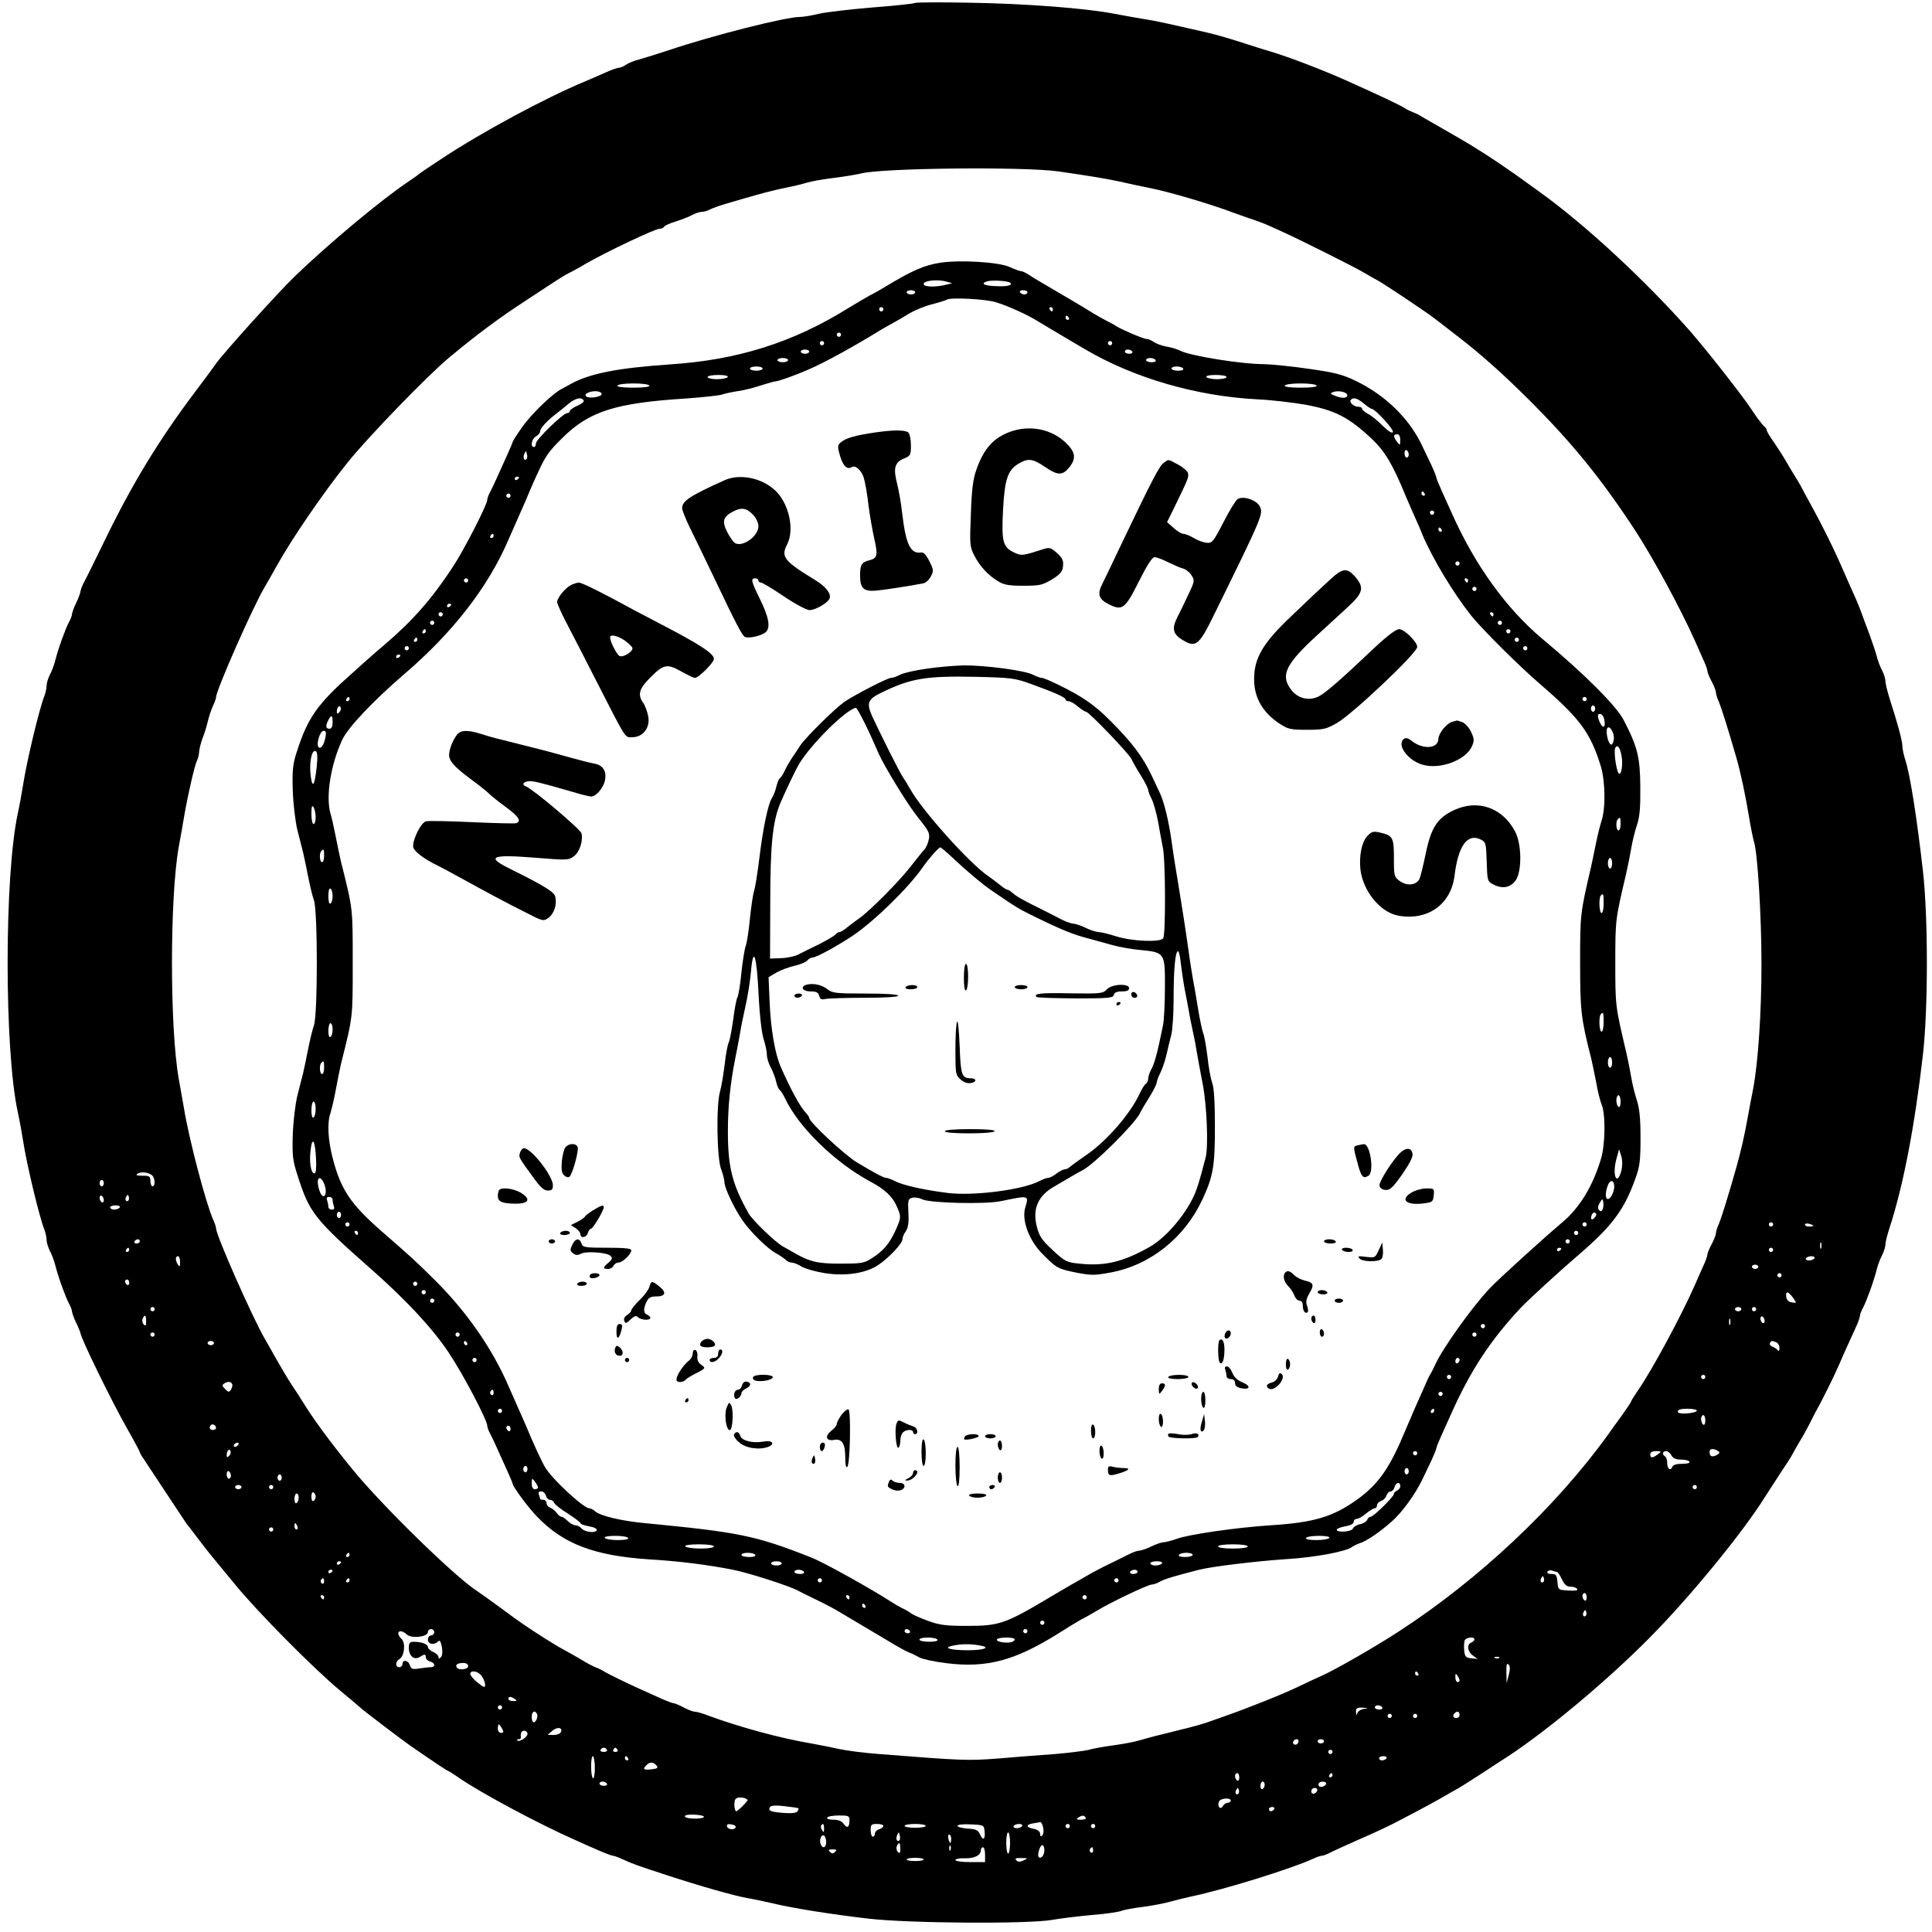 <?xml version="1.0" standalone="no"?>
<!DOCTYPE svg PUBLIC "-//W3C//DTD SVG 20010904//EN"
 "http://www.w3.org/TR/2001/REC-SVG-20010904/DTD/svg10.dtd">
<svg version="1.0" xmlns="http://www.w3.org/2000/svg"
 width="912pt" height="912pt" viewBox="0 0 912 912"
 preserveAspectRatio="xMidYMid meet">
<g transform="translate(0,912) scale(0.1,-0.1)"
fill="#000000" stroke="none">
<path d="M4319 9106 c-3 -3 -92 -13 -198 -21 -107 -9 -221 -22 -255 -30 -33
-8 -74 -15 -90 -15 -67 0 -411 -87 -616 -156 -58 -19 -122 -39 -144 -45 -21
-5 -48 -16 -60 -24 -11 -8 -27 -15 -35 -15 -7 0 -32 -9 -55 -19 -23 -10 -70
-31 -106 -46 -189 -79 -481 -236 -675 -364 -55 -36 -102 -68 -105 -71 -3 -3
-25 -19 -49 -35 -130 -87 -377 -293 -539 -449 -76 -73 -337 -362 -372 -412 -8
-12 -53 -73 -100 -135 -172 -229 -298 -436 -430 -709 -39 -80 -79 -162 -90
-182 -11 -20 -20 -43 -20 -50 -1 -7 -9 -31 -20 -53 -11 -22 -19 -46 -20 -53 0
-8 -7 -26 -15 -40 -16 -30 -51 -126 -65 -183 -5 -19 -16 -49 -25 -65 -8 -16
-15 -39 -15 -51 0 -12 -5 -34 -11 -50 -23 -57 -83 -307 -100 -418 -6 -38 -17
-99 -25 -135 -64 -297 -64 -1115 0 -1410 8 -36 19 -96 25 -135 17 -111 77
-361 100 -418 6 -16 11 -38 11 -50 0 -12 7 -35 15 -51 9 -16 20 -46 25 -65 14
-57 49 -153 65 -183 8 -14 15 -32 15 -40 1 -7 9 -31 20 -53 11 -22 19 -44 20
-48 1 -23 148 -324 222 -454 32 -56 58 -105 58 -108 0 -3 8 -18 19 -33 10 -15
58 -88 107 -162 49 -74 92 -139 96 -145 5 -5 31 -39 58 -75 27 -36 56 -72 63
-80 7 -8 53 -64 103 -125 106 -131 373 -400 499 -505 50 -41 92 -77 95 -80 5
-7 200 -155 236 -180 104 -72 176 -120 180 -120 2 0 26 -15 52 -33 97 -68 377
-218 552 -295 25 -11 71 -32 104 -46 32 -14 63 -26 69 -26 5 0 28 -8 51 -19
44 -20 64 -27 201 -72 172 -56 318 -97 383 -109 26 -4 76 -15 112 -23 92 -23
279 -53 460 -74 188 -22 749 -26 866 -6 38 7 122 17 186 23 64 5 128 14 142
20 14 5 61 14 105 19 44 6 102 17 128 25 26 7 71 18 98 24 150 31 469 130 572
177 17 8 36 15 43 15 7 0 24 7 38 14 15 8 79 37 142 65 63 27 147 66 185 87
125 65 179 95 220 119 22 13 47 27 55 31 8 4 53 33 100 63 47 31 92 60 101 66
187 116 490 366 703 581 192 193 445 502 551 673 15 23 85 132 105 161 9 14
20 32 24 40 4 8 18 33 31 55 14 22 34 58 45 80 11 22 24 47 28 55 27 47 87
167 112 225 19 44 46 105 79 176 12 25 21 52 21 59 0 6 7 24 15 38 16 30 51
126 65 183 5 19 16 49 25 65 8 16 15 38 15 49 0 11 9 47 20 80 64 197 118 475
157 815 25 215 25 655 0 870 -29 255 -61 455 -82 519 -8 25 -15 56 -15 70 0
24 -22 106 -61 226 -10 33 -19 69 -19 80 0 11 -7 33 -15 49 -9 16 -20 46 -25
65 -5 20 -21 68 -35 106 -15 39 -33 88 -41 110 -8 22 -22 56 -31 75 -15 33
-28 63 -73 165 -32 71 -80 168 -125 250 -24 44 -49 89 -54 100 -6 11 -22 38
-36 60 -13 22 -32 53 -41 69 -9 16 -32 51 -50 78 -19 26 -34 52 -34 57 0 5 -6
14 -14 20 -8 7 -36 44 -62 84 -45 67 -214 282 -287 365 -213 241 -495 502
-708 655 -13 9 -63 45 -111 80 -48 34 -113 78 -143 97 -31 19 -67 42 -80 50
-13 8 -66 39 -117 68 -51 29 -100 57 -108 62 -8 6 -26 15 -40 20 -14 6 -32 14
-40 20 -21 14 -121 61 -275 130 -107 48 -271 111 -355 136 -25 7 -65 20 -90
28 -109 35 -159 50 -215 63 -193 44 -236 54 -295 63 -36 6 -99 17 -140 25
-133 26 -419 48 -680 52 -140 3 -258 2 -261 -1z m676 -795 c152 -22 225 -34
290 -48 39 -9 99 -22 135 -29 98 -19 294 -77 405 -119 39 -14 84 -30 100 -35
17 -6 44 -16 60 -23 17 -8 50 -23 75 -34 71 -32 331 -162 375 -188 22 -13 51
-30 65 -37 28 -14 231 -150 270 -180 14 -10 63 -49 110 -85 106 -81 218 -181
335 -298 207 -206 345 -376 507 -624 82 -126 210 -362 279 -516 10 -22 27 -61
38 -86 12 -25 21 -51 21 -57 0 -7 9 -29 20 -49 11 -21 20 -44 20 -51 0 -8 6
-28 14 -45 12 -29 43 -127 82 -262 21 -73 43 -177 60 -280 8 -49 19 -103 24
-120 17 -53 35 -353 35 -575 0 -233 -16 -466 -39 -588 -8 -42 -20 -102 -25
-132 -17 -95 -33 -163 -53 -235 -39 -138 -71 -241 -84 -272 -8 -17 -14 -37
-14 -45 0 -7 -9 -30 -20 -51 -11 -20 -20 -42 -20 -48 0 -7 -9 -33 -21 -58 -11
-25 -29 -64 -38 -86 -64 -146 -204 -405 -268 -497 -18 -26 -33 -50 -33 -53 0
-3 -20 -33 -45 -68 -25 -34 -53 -73 -62 -86 -246 -343 -613 -688 -991 -933
-107 -70 -304 -183 -362 -208 -14 -6 -61 -28 -105 -49 -76 -37 -244 -104 -350
-141 -27 -10 -66 -23 -85 -30 -19 -7 -60 -18 -90 -26 -30 -7 -84 -21 -120 -30
-36 -8 -85 -22 -110 -29 -25 -8 -81 -18 -125 -24 -44 -6 -96 -15 -115 -21 -19
-5 -91 -14 -160 -20 -69 -5 -189 -14 -268 -21 -144 -11 -166 -10 -562 21 -69
5 -154 16 -190 24 -36 8 -92 19 -125 25 -150 25 -347 79 -490 132 -28 11 -57
19 -65 19 -9 0 -32 9 -53 20 -20 11 -42 20 -48 20 -5 0 -36 12 -67 26 -31 14
-77 35 -102 46 -61 28 -142 67 -160 79 -8 5 -26 14 -40 19 -14 6 -43 21 -65
35 -22 13 -53 31 -70 40 -30 16 -46 25 -100 59 -83 53 -118 76 -205 141 -52
38 -106 77 -120 86 -103 66 -447 402 -587 574 -107 131 -186 239 -238 324 -5
9 -26 41 -46 71 -20 30 -55 89 -78 130 -23 41 -46 82 -51 90 -59 102 -230 489
-230 521 0 6 -6 25 -14 42 -35 79 -114 381 -137 522 -6 33 -17 97 -25 141 -43
240 -43 858 0 1098 8 44 20 108 25 141 17 100 50 244 61 265 5 10 10 29 10 42
1 13 8 41 16 63 9 22 20 58 25 80 5 22 16 54 24 72 8 17 15 36 15 42 0 32 172
423 230 521 5 8 31 53 57 100 73 131 220 345 334 487 96 120 379 412 479 495
130 108 238 189 365 271 173 114 173 114 210 133 17 8 48 26 70 39 95 55 327
165 348 165 9 0 19 4 22 10 3 5 27 16 53 24 26 8 61 21 77 30 17 9 38 16 48
16 10 0 28 5 40 12 12 6 51 20 87 30 36 11 97 28 135 39 39 11 99 26 135 33
36 7 81 18 100 24 19 6 76 16 125 22 50 6 108 16 129 21 98 26 765 33 931 10z
m-4273 -4744 c11 -17 10 -47 -2 -47 -5 0 -10 11 -10 25 0 22 -4 25 -37 25 -29
0 -34 3 -23 10 18 12 61 4 72 -13z m-232 -32 c0 -8 -4 -15 -10 -15 -5 0 -10 7
-10 15 0 8 5 15 10 15 6 0 10 -7 10 -15z m0 -81 c0 -8 -4 -12 -10 -9 -5 3 -10
13 -10 21 0 8 5 12 10 9 6 -3 10 -13 10 -21z m116 -1 c-10 -10 -19 5 -10 18 6
11 8 11 12 0 2 -7 1 -15 -2 -18z m-41 -33 c-3 -5 -15 -10 -26 -10 -10 0 -19 5
-19 10 0 6 12 10 26 10 14 0 23 -4 19 -10z m7805 -80 c0 -5 -4 -10 -10 -10 -5
0 -10 5 -10 10 0 6 5 10 10 10 6 0 10 -4 10 -10z m190 -6 c0 -2 -9 -4 -20 -4
-11 0 -20 4 -20 9 0 5 9 7 20 4 11 -3 20 -7 20 -9z m-7900 -74 c0 -5 -7 -10
-16 -10 -8 0 -12 5 -9 10 3 6 10 10 16 10 5 0 9 -4 9 -10z m7937 -32 c-3 -7
-5 -2 -5 12 0 14 2 19 5 13 2 -7 2 -19 0 -25z m-7987 -8 c0 -5 -5 -10 -11 -10
-5 0 -7 5 -4 10 3 6 8 10 11 10 2 0 4 -4 4 -10z m7760 0 c0 -5 -4 -10 -10 -10
-5 0 -10 5 -10 10 0 6 5 10 10 10 6 0 10 -4 10 -10z m-7520 -57 c0 -22 -2 -25
-10 -13 -13 20 -13 40 0 40 6 0 10 -12 10 -27z m7715 17 c-3 -5 -15 -10 -26
-10 -11 0 -17 5 -14 10 3 6 15 10 26 10 11 0 17 -4 14 -10z m-265 -40 c0 -5
-7 -10 -15 -10 -8 0 -15 5 -15 10 0 6 7 10 15 10 8 0 15 -4 15 -10z m110 -40
c0 -5 -4 -10 -10 -10 -5 0 -10 5 -10 10 0 6 5 10 10 10 6 0 10 -4 10 -10z
m-7800 -36 c0 -8 -4 -12 -10 -9 -5 3 -10 10 -10 16 0 5 5 9 10 9 6 0 10 -7 10
-16z m7854 -70 c18 -26 18 -26 -5 -22 -16 2 -25 11 -27 26 -4 29 8 28 32 -4z
m-7734 -54 c0 -5 -4 -10 -10 -10 -5 0 -10 5 -10 10 0 6 5 10 10 10 6 0 10 -4
10 -10z m7490 0 c0 -5 -7 -10 -15 -10 -8 0 -15 5 -15 10 0 6 7 10 15 10 8 0
15 -4 15 -10z m70 0 c0 -5 -4 -10 -10 -10 -5 0 -10 5 -10 10 0 6 5 10 10 10 6
0 10 -4 10 -10z m-7600 -57 c0 -20 -3 -24 -11 -16 -7 7 -9 19 -6 27 10 24 17
19 17 -11z m7640 1 c0 -8 -4 -12 -10 -9 -5 3 -10 13 -10 21 0 8 5 12 10 9 6
-3 10 -13 10 -21z m-163 -16 c-3 -7 -5 -2 -5 12 0 14 2 19 5 13 2 -7 2 -19 0
-25z m-7437 -48 c0 -5 -4 -10 -10 -10 -5 0 -10 5 -10 10 0 6 5 10 10 10 6 0
10 -4 10 -10z m280 -40 c0 -5 -7 -10 -15 -10 -8 0 -15 5 -15 10 0 6 7 10 15
10 8 0 15 -4 15 -10z m7374 4 c9 -3 16 -16 16 -28 0 -12 -3 -16 -8 -10 -4 6
-15 13 -25 17 -10 4 -15 11 -12 17 7 12 8 12 29 4z m-334 -164 c0 -5 -4 -10
-10 -10 -5 0 -10 5 -10 10 0 6 5 10 10 10 6 0 10 -4 10 -10z m-6953 -36 c1 -5
-2 -16 -7 -24 -8 -13 -12 -13 -27 3 -16 15 -16 19 -3 27 17 11 32 8 37 -6z
m6913 -123 c0 -5 -20 -11 -45 -13 -31 -2 -45 1 -45 9 0 9 16 13 45 13 25 0 45
-4 45 -9z m40 -47 c0 -14 -4 -23 -10 -19 -5 3 -10 15 -10 26 0 10 5 19 10 19
6 0 10 -12 10 -26z m-7030 -35 c0 -5 -7 -9 -15 -9 -15 0 -20 12 -9 23 8 8 24
-1 24 -14z m105 -79 c-3 -5 -11 -10 -16 -10 -6 0 -7 5 -4 10 3 6 11 10 16 10
6 0 7 -4 4 -10z m-44 -53 c-8 -8 -11 -7 -11 4 0 20 13 34 18 19 3 -7 -1 -17
-7 -23z m7028 24 c11 -7 10 -11 -6 -20 -22 -11 -33 -6 -33 16 0 15 18 17 39 4z
m-283 -16 c-25 -19 -36 -19 -36 0 0 10 10 15 28 15 26 -1 26 -1 8 -15z m64 -5
c7 -14 21 -20 45 -20 18 0 37 -4 40 -10 4 -6 -10 -10 -35 -10 -27 0 -43 -5
-46 -15 -9 -21 -24 -8 -24 20 0 13 -4 27 -10 30 -15 9 -12 25 5 25 8 0 19 -9
25 -20z m-6800 -96 c0 -8 -4 -14 -10 -14 -5 0 -10 9 -10 21 0 11 5 17 10 14 6
-3 10 -13 10 -21z m240 -9 c0 -8 -4 -15 -10 -15 -5 0 -10 7 -10 15 0 8 5 15
10 15 6 0 10 -7 10 -15z m-190 -45 c0 -5 -7 -10 -15 -10 -8 0 -15 5 -15 10 0
6 7 10 15 10 8 0 15 -4 15 -10z m150 0 c0 -5 -4 -10 -10 -10 -5 0 -10 5 -10
10 0 6 5 10 10 10 6 0 10 -4 10 -10z m6720 0 c0 -5 -4 -10 -10 -10 -5 0 -10 5
-10 10 0 6 5 10 10 10 6 0 10 -4 10 -10z m-6520 -45 c0 -8 -4 -17 -10 -20 -6
-4 -10 5 -10 20 0 15 4 24 10 20 6 -3 10 -12 10 -20z m-80 -4 c0 -11 -4 -23
-10 -26 -6 -4 -10 5 -10 19 0 14 5 26 10 26 6 0 10 -9 10 -19z m-6 -136 c3 -8
1 -15 -4 -15 -6 0 -10 7 -10 15 0 8 2 15 4 15 2 0 6 -7 10 -15z m-114 -15 c0
-5 -4 -10 -10 -10 -5 0 -10 5 -10 10 0 6 5 10 10 10 6 0 10 -4 10 -10z m360
-120 c0 -5 -5 -10 -11 -10 -5 0 -7 5 -4 10 3 6 8 10 11 10 2 0 4 -4 4 -10z
m-40 -34 c0 -3 -4 -8 -10 -11 -5 -3 -10 -1 -10 4 0 6 5 11 10 11 6 0 10 -2 10
-4z m-40 -40 c0 -3 -4 -8 -10 -11 -5 -3 -10 -1 -10 4 0 6 5 11 10 11 6 0 10
-2 10 -4z m5779 -6 c4 0 15 -16 24 -35 12 -26 23 -35 41 -35 14 0 28 -5 31
-11 5 -7 -9 -9 -42 -7 -48 3 -48 3 -51 41 -3 32 -7 37 -28 37 -15 0 -23 4 -19
11 4 6 14 8 22 5 8 -3 18 -6 22 -6z m-63 -47 c-10 -10 -19 5 -10 18 6 11 8 11
12 0 2 -7 1 -15 -2 -18z m-5756 1 c0 -8 -5 -12 -10 -9 -6 4 -8 11 -5 16 9 14
15 11 15 -7z m120 6 c0 -5 -5 -10 -11 -10 -5 0 -7 5 -4 10 3 6 8 10 11 10 2 0
4 -4 4 -10z m5840 -81 c0 -11 -4 -17 -10 -14 -5 3 -10 13 -10 21 0 8 5 14 10
14 6 0 10 -9 10 -21z m-5960 1 c0 -5 -2 -10 -4 -10 -3 0 -8 5 -11 10 -3 6 -1
10 4 10 6 0 11 -4 11 -10z m5956 -87 c-10 -10 -19 5 -10 18 6 11 8 11 12 0 2
-7 1 -15 -2 -18z m-5436 -78 c0 -8 -7 -15 -15 -15 -8 0 -15 -9 -15 -20 0 -22
29 -27 47 -9 9 9 13 2 19 -25 4 -24 2 -42 -5 -49 -8 -8 -11 -8 -11 1 0 7 -11
18 -25 24 -14 6 -25 17 -25 23 0 14 -31 25 -67 25 -19 0 -23 -6 -23 -29 0 -38
25 -59 51 -43 24 15 29 15 29 -2 0 -7 9 -16 20 -19 25 -6 27 -27 3 -27 -10 0
-34 -3 -54 -6 -32 -5 -38 -3 -44 15 -7 24 -35 29 -35 6 0 -8 -7 -15 -15 -15
-20 0 -19 27 0 38 24 13 31 75 11 95 -33 32 -9 52 25 21 22 -20 99 -11 99 12
0 8 7 14 15 14 8 0 15 -7 15 -15z m4910 -34 c0 -5 -7 -11 -15 -15 -22 -8 -18
-43 8 -61 l22 -16 -30 3 c-26 3 -30 8 -33 36 -2 19 -1 40 2 48 6 15 46 20 46
5z m117 -87 c-3 -3 -12 -4 -19 -1 -8 3 -5 6 6 6 11 1 17 -2 13 -5z m-4867 -39
c0 -16 -45 -21 -54 -6 -8 12 4 21 31 21 14 0 23 -6 23 -15z m4912 -42 l-10
-38 -1 50 c-1 36 2 46 10 38 8 -8 8 -22 1 -50z m-4848 -5 c9 -12 16 -31 16
-41 0 -15 -5 -14 -35 10 -19 15 -35 34 -35 41 0 20 38 14 54 -10z m4421 12 c3
-5 1 -10 -4 -10 -6 0 -11 5 -11 10 0 6 2 10 4 10 3 0 8 -4 11 -10z m195 -32
c0 -5 -4 -8 -10 -8 -5 0 -10 10 -10 23 0 18 2 19 10 7 5 -8 10 -18 10 -22z
m-4460 -88 c12 -8 11 -10 -7 -10 -13 0 -23 5 -23 10 0 13 11 13 30 0z m-60
-40 c0 -5 -4 -10 -10 -10 -5 0 -10 5 -10 10 0 6 5 10 10 10 6 0 10 -4 10 -10z
m4155 0 c3 -5 -3 -10 -14 -10 -12 0 -21 5 -21 10 0 6 6 10 14 10 8 0 18 -4 21
-10z m-87 -7 c-15 -2 -29 -12 -31 -21 -3 -12 -5 -10 -6 6 -1 19 4 22 32 21 29
-2 29 -2 5 -6z m-3904 -22 c8 -12 -3 -41 -15 -41 -5 0 -9 11 -9 25 0 25 14 34
24 16z m4356 -6 c0 -8 -7 -15 -15 -15 -16 0 -20 12 -8 23 11 12 23 8 23 -8z
m-320 -5 c0 -5 -4 -10 -10 -10 -5 0 -10 5 -10 10 0 6 5 10 10 10 6 0 10 -4 10
-10z m120 0 c0 -5 -4 -10 -10 -10 -5 0 -10 5 -10 10 0 6 5 10 10 10 6 0 10 -4
10 -10z m-4320 -60 c9 -16 8 -20 -5 -20 -8 0 -15 9 -15 20 0 11 2 20 5 20 2 0
9 -9 15 -20z m276 -19 c-4 -6 -19 -11 -34 -11 l-27 1 24 20 c24 20 51 13 37
-10z m-156 -6 c0 -15 -38 -40 -48 -31 -3 3 0 6 6 6 7 0 11 3 11 8 -3 20 2 32
16 32 8 0 15 -7 15 -15z m3640 -33 c0 -13 -12 -22 -22 -16 -10 6 -1 24 13 24
5 0 9 -4 9 -8z m120 -2 c0 -5 -7 -10 -15 -10 -8 0 -15 5 -15 10 0 6 7 10 15
10 8 0 15 -4 15 -10z m-3385 -40 c3 -5 -3 -10 -15 -10 -12 0 -18 5 -15 10 3 6
10 10 15 10 5 0 12 -4 15 -10z m50 0 c3 -5 -1 -10 -10 -10 -9 0 -13 5 -10 10
3 6 8 10 10 10 2 0 7 -4 10 -10z m3375 -10 c0 -5 -4 -10 -10 -10 -5 0 -10 5
-10 10 0 6 5 10 10 10 6 0 10 -4 10 -10z m-3482 -75 c0 -31 -4 -53 -9 -49 -11
7 -12 104 0 104 4 0 9 -25 9 -55z m157 45 c3 -5 1 -10 -4 -10 -6 0 -11 5 -11
10 0 6 2 10 4 10 3 0 8 -4 11 -10z m3580 0 c-3 -5 -13 -10 -21 -10 -8 0 -14 5
-14 10 0 6 9 10 21 10 11 0 17 -4 14 -10z m-3446 -34 c9 -11 5 -15 -24 -18
-37 -4 -43 0 -23 20 16 16 33 15 47 -2z m2751 -57 c0 -11 -4 -17 -10 -14 -5 3
-10 13 -10 21 0 8 5 14 10 14 6 0 10 -9 10 -21z m440 11 c0 -5 -5 -10 -11 -10
-5 0 -7 5 -4 10 3 6 8 10 11 10 2 0 4 -4 4 -10z m-3425 -40 c3 -5 -3 -10 -14
-10 -12 0 -21 5 -21 10 0 6 6 10 14 10 8 0 18 -4 21 -10z m3105 -4 c0 -8 -4
-18 -10 -21 -5 -3 -10 3 -10 14 0 12 5 21 10 21 6 0 10 -6 10 -14z m290 5 c0
-12 -28 -22 -34 -12 -3 5 -3 11 1 15 9 9 33 7 33 -3z m-414 -48 c-10 -10 -19
5 -10 18 6 11 8 11 12 0 2 -7 1 -15 -2 -18z m372 15 c-6 -18 -28 -21 -28 -4 0
9 7 16 16 16 9 0 14 -5 12 -12z m-2689 -44 c4 -4 -46 -54 -53 -54 -10 0 -13
46 -4 57 9 12 43 10 57 -3z m2281 -4 c0 -5 -7 -10 -15 -10 -7 0 -18 -7 -23
-16 -11 -20 -27 -1 -18 21 6 17 56 21 56 5z m-2041 -36 c1 -1 0 -8 -4 -14 -5
-8 -28 -11 -66 -8 -62 5 -75 10 -64 28 4 7 27 9 68 4 34 -4 64 -8 66 -10z
m2246 -4 c-3 -5 -10 -10 -16 -10 -5 0 -9 5 -9 10 0 6 7 10 16 10 8 0 12 -4 9
-10z m-2692 -36 c-4 -13 -86 -11 -90 1 -2 7 15 10 44 9 27 -1 47 -6 46 -10z
m687 -17 c0 -33 -11 -40 -27 -17 -10 14 -26 20 -49 20 -21 0 -33 4 -29 10 3 6
28 10 56 10 45 0 49 -2 49 -23z m1115 13 c4 -6 -6 -10 -22 -10 -22 0 -25 2
-13 10 19 12 27 12 35 0z m-201 -46 c4 -15 2 -32 -3 -37 -8 -8 -11 -6 -11 6 0
11 -11 20 -30 24 -38 7 -39 20 -2 26 15 2 30 5 33 6 4 0 10 -11 13 -25z
m-1451 1 c-4 -15 -36 -12 -41 3 -3 9 3 13 19 10 13 -1 23 -7 22 -13z m417 -7
c0 -18 -2 -20 -9 -8 -6 8 -7 18 -5 22 9 14 14 9 14 -14z m280 13 c0 -5 -9 -13
-20 -16 -11 -3 -20 -13 -20 -21 0 -8 -4 -14 -10 -14 -5 0 -10 14 -10 30 0 27
3 30 30 30 17 0 30 -4 30 -9z m200 0 c0 -5 -22 -9 -50 -9 -27 0 -50 4 -50 9 0
5 23 9 50 9 28 0 50 -4 50 -9z m278 -28 c4 -38 -9 -43 -23 -10 -8 18 -19 23
-57 25 -27 2 -48 8 -48 13 0 6 26 9 63 7 62 -3 62 -3 65 -35z m177 27 c-3 -5
-15 -10 -26 -10 -11 0 -17 5 -14 10 3 6 15 10 26 10 11 0 17 -4 14 -10z m225
0 c0 -5 -4 -10 -10 -10 -5 0 -10 5 -10 10 0 6 5 10 10 10 6 0 10 -4 10 -10z
m120 0 c0 -5 -4 -10 -10 -10 -5 0 -10 5 -10 10 0 6 5 10 10 10 6 0 10 -4 10
-10z m-924 -67 c-11 -11 -19 6 -11 24 8 17 8 17 12 0 3 -10 2 -21 -1 -24z
m522 -13 c0 -27 -4 -50 -9 -50 -5 0 -9 23 -9 50 0 28 4 50 9 50 5 0 9 -22 9
-50z m-868 4 c0 -26 -17 -33 -26 -9 -8 20 3 48 16 40 5 -3 10 -17 10 -31z
m590 16 c0 -11 -2 -20 -4 -20 -2 0 -6 9 -9 20 -3 11 -1 20 4 20 5 0 9 -9 9
-20z m-240 -47 c0 -20 -3 -24 -11 -16 -7 7 -9 19 -6 27 10 24 17 19 17 -11z
m237 -5 c-3 -8 -6 -5 -6 6 -1 11 2 17 5 13 3 -3 4 -12 1 -19z m443 -2 c0 -24
-16 -43 -27 -32 -8 8 6 56 17 56 6 0 10 -11 10 -24z m-280 -21 l0 -35 -70 0
c-38 0 -70 4 -70 10 0 5 20 9 45 8 46 -1 75 14 75 38 0 8 5 14 10 14 6 0 10
-16 10 -35z m510 19 c0 -8 -5 -12 -10 -9 -6 4 -8 11 -5 16 9 14 15 11 15 -7z
m-1218 -6 c-9 -9 -15 -9 -24 0 -9 9 -7 12 12 12 19 0 21 -3 12 -12z m418 -36
c0 -4 -18 -7 -40 -7 -22 0 -40 3 -40 7 0 5 18 8 40 8 22 0 40 -3 40 -8z m472
-4 c-17 -8 -26 -8 -34 0 -9 9 -4 12 23 11 32 0 33 -1 11 -11z"/>
<path d="M4440 7880 c-78 -12 -135 -37 -265 -116 -22 -13 -53 -31 -70 -39 -16
-9 -61 -35 -100 -59 -260 -162 -521 -245 -840 -266 -249 -17 -381 -43 -470
-92 -11 -7 -31 -17 -44 -24 -46 -24 -147 -123 -189 -184 -23 -33 -42 -63 -42
-66 0 -3 -12 -31 -26 -62 -14 -31 -35 -77 -46 -102 -11 -25 -26 -57 -34 -72
-8 -14 -14 -31 -14 -38 0 -22 -110 -237 -163 -317 -98 -149 -187 -251 -318
-363 -35 -30 -69 -59 -75 -65 -6 -5 -40 -35 -75 -67 -171 -151 -216 -214 -269
-380 -18 -56 -21 -85 -18 -180 2 -62 12 -144 21 -183 10 -38 22 -88 28 -110 5
-22 16 -74 24 -115 8 -41 20 -91 27 -110 18 -50 18 -540 0 -590 -7 -19 -19
-69 -27 -110 -8 -41 -19 -93 -24 -115 -6 -22 -18 -71 -28 -110 -9 -38 -19
-120 -21 -182 -3 -98 0 -122 22 -190 57 -179 79 -207 357 -452 159 -141 282
-273 357 -386 68 -101 182 -319 182 -345 0 -7 6 -24 14 -38 8 -15 23 -47 34
-72 11 -25 32 -71 46 -102 14 -31 26 -59 26 -62 0 -13 74 -113 114 -154 124
-130 271 -186 531 -203 136 -8 274 -25 395 -49 72 -14 262 -75 306 -98 10 -6
48 -24 84 -42 36 -17 82 -41 102 -53 20 -12 82 -49 138 -82 56 -33 118 -70
138 -82 20 -12 48 -27 62 -33 14 -5 36 -16 50 -24 14 -8 71 -20 127 -27 193
-24 326 12 538 146 39 25 84 52 100 61 17 8 48 26 70 39 65 40 244 125 261
125 9 0 28 7 42 15 24 13 70 26 182 55 66 16 265 40 410 50 136 8 286 36 313
58 7 5 23 13 35 17 31 9 96 53 152 103 49 43 112 130 146 202 12 25 31 65 43
90 11 25 21 49 21 53 0 5 12 34 26 65 14 31 35 77 46 102 90 201 184 345 330
500 31 33 187 176 268 245 161 138 218 215 271 365 20 55 23 85 23 190 0 89
-5 139 -17 175 -9 28 -21 75 -26 105 -5 30 -16 87 -25 125 -51 217 -51 216
-51 420 0 204 0 203 51 420 9 39 20 95 25 125 5 30 17 78 26 105 13 37 17 83
16 180 -1 140 -13 190 -78 315 -34 67 -185 218 -384 384 -170 142 -320 350
-429 596 -11 25 -32 71 -46 102 -14 31 -26 60 -26 65 0 4 -10 28 -21 53 -12
25 -31 65 -43 90 -61 133 -175 244 -318 313 -60 29 -99 39 -220 56 -80 12
-175 21 -210 22 -108 0 -350 39 -398 64 -14 7 -43 16 -64 19 -22 4 -49 14 -60
22 -11 8 -26 14 -34 14 -13 0 -113 42 -142 60 -8 6 -28 16 -45 25 -16 8 -46
25 -66 37 -29 19 -138 83 -254 151 -11 6 -32 19 -47 29 -15 10 -32 18 -38 18
-6 0 -31 9 -55 20 -51 23 -233 34 -325 20z m30 -90 l25 -7 -25 -6 c-52 -14
-110 -12 -110 2 0 17 68 24 110 11z m299 -5 c11 -11 -12 -18 -59 -16 -62 1
-86 12 -50 23 24 7 100 2 109 -7z m-449 -45 c0 -5 -9 -10 -20 -10 -11 0 -20 5
-20 10 0 6 9 10 20 10 11 0 20 -4 20 -10z m530 0 c0 -5 -6 -10 -14 -10 -8 0
-18 5 -21 10 -3 6 3 10 14 10 12 0 21 -4 21 -10z m-151 -46 c57 -17 153 -60
206 -94 17 -10 63 -38 104 -62 40 -24 90 -53 110 -65 232 -137 527 -223 816
-238 66 -3 167 -15 225 -25 142 -26 206 -59 316 -162 61 -58 98 -119 159 -268
15 -36 37 -85 48 -110 11 -25 26 -58 32 -75 47 -111 145 -274 229 -380 48 -61
226 -238 321 -320 192 -165 242 -232 291 -390 22 -71 24 -200 4 -260 -7 -22
-19 -69 -26 -105 -7 -36 -18 -87 -24 -115 -51 -218 -51 -223 -51 -450 0 -225
4 -263 52 -450 5 -22 16 -74 24 -115 7 -42 19 -89 26 -105 19 -49 17 -192 -5
-260 -39 -128 -101 -228 -181 -295 -98 -83 -294 -261 -342 -311 -82 -86 -225
-286 -258 -361 -9 -18 -19 -40 -25 -48 -5 -8 -18 -37 -30 -65 -12 -27 -30 -68
-40 -90 -9 -22 -30 -69 -45 -105 -75 -181 -127 -255 -229 -329 -114 -81 -202
-108 -406 -121 -167 -11 -387 -43 -445 -64 -22 -8 -49 -15 -60 -16 -11 0 -38
-9 -60 -20 -22 -11 -48 -19 -57 -20 -9 0 -29 -7 -45 -15 -15 -8 -57 -28 -93
-46 -36 -17 -83 -42 -105 -55 -22 -13 -54 -31 -72 -41 -17 -10 -62 -36 -99
-58 -219 -131 -246 -140 -399 -140 -102 0 -130 4 -185 24 -36 13 -72 29 -80
36 -8 6 -26 17 -40 23 -14 7 -37 20 -52 30 -89 58 -325 190 -379 210 -263 104
-340 119 -784 162 -110 10 -211 34 -236 56 -8 8 -21 14 -27 14 -27 0 -177 139
-209 194 -17 29 -55 111 -88 191 -7 17 -22 50 -33 75 -11 25 -34 78 -52 118
-76 176 -199 353 -350 502 -91 90 -113 110 -250 229 -146 128 -192 197 -230
346 -22 85 -26 166 -10 211 5 16 17 65 25 109 8 44 19 98 24 120 58 232 56
217 56 480 0 263 2 248 -56 480 -5 22 -16 74 -24 115 -8 41 -19 91 -25 110
-23 80 1 231 56 349 28 58 145 182 289 306 231 197 399 413 495 637 18 40 41
93 52 118 11 25 26 59 33 75 15 38 48 112 64 145 29 61 46 84 106 143 127 126
251 165 585 186 80 6 157 14 170 19 14 5 48 12 75 16 28 4 76 16 108 27 31 10
63 19 69 19 12 0 91 28 153 55 79 34 217 110 350 192 11 7 34 19 50 28 17 9
51 29 77 45 25 15 75 36 109 44 35 9 65 19 68 21 11 12 179 4 230 -11z m-529
-34 c0 -5 -4 -10 -10 -10 -5 0 -10 5 -10 10 0 6 5 10 10 10 6 0 10 -4 10 -10z
m800 0 c0 -5 -2 -10 -4 -10 -3 0 -8 5 -11 10 -3 6 -1 10 4 10 6 0 11 -4 11
-10z m75 -40 c3 -5 1 -10 -4 -10 -6 0 -11 5 -11 10 0 6 2 10 4 10 3 0 8 -4 11
-10z m-1075 -80 c0 -5 -4 -10 -10 -10 -5 0 -10 5 -10 10 0 6 5 10 10 10 6 0
10 -4 10 -10z m-80 -40 c0 -5 -4 -10 -10 -10 -5 0 -10 5 -10 10 0 6 5 10 10
10 6 0 10 -4 10 -10z m1360 0 c0 -5 -4 -10 -10 -10 -5 0 -10 5 -10 10 0 6 5
10 10 10 6 0 10 -4 10 -10z m-1430 -40 c0 -5 -9 -10 -20 -10 -11 0 -20 5 -20
10 0 6 9 10 20 10 11 0 20 -4 20 -10z m1525 0 c3 -5 -3 -10 -14 -10 -12 0 -21
5 -21 10 0 6 6 10 14 10 8 0 18 -4 21 -10z m-1625 -40 c0 -5 -11 -10 -25 -10
-14 0 -25 5 -25 10 0 6 11 10 25 10 14 0 25 -4 25 -10z m1735 0 c4 -6 -5 -10
-19 -10 -14 0 -26 5 -26 10 0 6 9 10 19 10 11 0 23 -4 26 -10z m-1855 -40 c0
-5 -13 -10 -30 -10 -16 0 -30 5 -30 10 0 6 14 10 30 10 17 0 30 -4 30 -10z
m1985 0 c4 -6 -7 -10 -24 -10 -17 0 -31 5 -31 10 0 6 11 10 24 10 14 0 28 -4
31 -10z m-2150 -40 c-3 -5 -26 -10 -51 -10 -24 0 -44 5 -44 10 0 6 23 10 51
10 31 0 48 -4 44 -10z m2355 0 c0 -5 -20 -10 -44 -10 -25 0 -48 5 -51 10 -4 6
13 10 44 10 28 0 51 -4 51 -10z m-2725 -40 c4 -6 -23 -10 -75 -10 -52 0 -79 4
-75 10 3 6 37 10 75 10 38 0 72 -4 75 -10z m3150 0 c4 -6 -23 -10 -75 -10 -52
0 -79 4 -75 10 3 6 37 10 75 10 38 0 72 -4 75 -10z m-3375 -40 c0 -14 -61 -23
-73 -11 -7 7 -3 13 13 19 26 10 60 5 60 -8z m3520 -5 c1 -15 -23 -17 -56 -4
-26 10 -27 12 -9 19 24 8 64 -1 65 -15z m-3605 -25 c4 -6 -10 -17 -29 -25 -20
-9 -36 -20 -36 -25 0 -6 -6 -10 -12 -10 -20 0 -148 -125 -148 -143 0 -10 -4
-17 -10 -17 -18 0 -10 39 10 50 11 6 20 17 20 25 0 14 35 52 82 87 13 10 37
29 53 43 32 26 60 32 70 15z m3683 -15 c17 -14 33 -25 37 -25 16 0 107 -99
100 -110 -4 -7 -22 5 -48 30 -22 23 -53 48 -69 56 -15 8 -28 19 -28 24 0 6 -8
10 -19 10 -21 0 -45 23 -34 33 12 13 31 7 61 -18z m172 -172 c-1 -27 -1 -27
-15 -9 -19 25 -19 36 0 36 10 0 15 -10 15 -27z m40 -69 c0 -8 -4 -14 -10 -14
-5 0 -10 9 -10 21 0 11 5 17 10 14 6 -3 10 -13 10 -21z m-4164 -21 c-11 -11
-19 6 -11 24 8 17 8 17 12 0 3 -10 2 -21 -1 -24z m-36 -87 c0 -3 -4 -8 -10
-11 -5 -3 -10 -1 -10 4 0 6 5 11 10 11 6 0 10 -2 10 -4z m4275 -76 c3 -5 1
-10 -4 -10 -6 0 -11 5 -11 10 0 6 2 10 4 10 3 0 8 -4 11 -10z m-4315 -10 c0
-5 -4 -10 -10 -10 -5 0 -10 5 -10 10 0 6 5 10 10 10 6 0 10 -4 10 -10z m4360
-80 c0 -5 -4 -10 -10 -10 -5 0 -10 5 -10 10 0 6 5 10 10 10 6 0 10 -4 10 -10z
m35 -80 c3 -5 1 -10 -4 -10 -6 0 -11 5 -11 10 0 6 2 10 4 10 3 0 8 -4 11 -10z
m-4475 -30 c0 -5 -5 -10 -11 -10 -5 0 -7 5 -4 10 3 6 8 10 11 10 2 0 4 -4 4
-10z m4560 -130 c0 -5 -4 -10 -10 -10 -5 0 -10 5 -10 10 0 6 5 10 10 10 6 0
10 -4 10 -10z m-4680 -80 c0 -5 -4 -10 -10 -10 -5 0 -10 5 -10 10 0 6 5 10 10
10 6 0 10 -4 10 -10z m4720 0 c0 -5 -2 -10 -4 -10 -3 0 -8 5 -11 10 -3 6 -1
10 4 10 6 0 11 -4 11 -10z m40 -40 c0 -5 -4 -10 -10 -10 -5 0 -10 5 -10 10 0
6 5 10 10 10 6 0 10 -4 10 -10z m-4840 -74 c0 -3 -4 -8 -10 -11 -5 -3 -10 -1
-10 4 0 6 5 11 10 11 6 0 10 -2 10 -4z m-40 -46 c0 -5 -4 -10 -10 -10 -5 0
-10 5 -10 10 0 6 5 10 10 10 6 0 10 -4 10 -10z m4960 0 c0 -5 -2 -10 -4 -10
-3 0 -8 5 -11 10 -3 6 -1 10 4 10 6 0 11 -4 11 -10z m-5000 -40 c0 -5 -4 -10
-10 -10 -5 0 -10 5 -10 10 0 6 5 10 10 10 6 0 10 -4 10 -10z m5040 0 c0 -5 -4
-10 -10 -10 -5 0 -10 5 -10 10 0 6 5 10 10 10 6 0 10 -4 10 -10z m-5080 -40
c0 -5 -5 -10 -11 -10 -5 0 -7 5 -4 10 3 6 8 10 11 10 2 0 4 -4 4 -10z m5120 0
c0 -5 -4 -10 -10 -10 -5 0 -10 5 -10 10 0 6 5 10 10 10 6 0 10 -4 10 -10z
m-5160 -40 c0 -5 -5 -10 -11 -10 -5 0 -7 5 -4 10 3 6 8 10 11 10 2 0 4 -4 4
-10z m5200 0 c0 -5 -4 -10 -10 -10 -5 0 -10 5 -10 10 0 6 5 10 10 10 6 0 10
-4 10 -10z m-5240 -40 c0 -5 -4 -10 -10 -10 -5 0 -10 5 -10 10 0 6 5 10 10 10
6 0 10 -4 10 -10z m5280 0 c0 -5 -4 -10 -10 -10 -5 0 -10 5 -10 10 0 6 5 10
10 10 6 0 10 -4 10 -10z m-5320 -34 c0 -3 -4 -8 -10 -11 -5 -3 -10 -1 -10 4 0
6 5 11 10 11 6 0 10 -2 10 -4z m-240 -206 c0 -5 -5 -10 -11 -10 -5 0 -7 5 -4
10 3 6 8 10 11 10 2 0 4 -4 4 -10z m5840 0 c0 -5 -4 -10 -10 -10 -5 0 -10 5
-10 10 0 6 5 10 10 10 6 0 10 -4 10 -10z m-5889 -63 c-8 -8 -11 -7 -11 4 0 20
13 34 18 19 3 -7 -1 -17 -7 -23z m5929 18 c0 -8 -4 -15 -10 -15 -5 0 -10 7
-10 15 0 8 5 15 10 15 6 0 10 -7 10 -15z m43 -52 c9 -47 -13 -43 -28 5 -4 16
-2 22 8 22 8 0 17 -12 20 -27z m-6003 -13 c0 -20 -5 -30 -15 -30 -18 0 -19 14
-5 41 15 27 20 24 20 -11z m6048 -80 c-2 -14 -7 -25 -12 -25 -13 0 -27 56 -20
75 9 23 36 -19 32 -50z m-6082 8 c-7 -35 -22 -56 -32 -45 -13 12 6 77 23 77
12 0 14 -7 9 -32z m6118 -84 c9 -43 -2 -103 -14 -83 -12 19 -23 106 -15 119
10 17 22 3 29 -36z m-6159 -53 c-9 -88 -20 -106 -28 -46 -9 64 5 131 24 119 7
-4 9 -28 4 -73z m-5 -238 c0 -18 -4 -33 -10 -33 -5 0 -10 21 -10 48 0 34 3 43
10 32 5 -8 10 -30 10 -47z m6160 -33 c0 -16 -4 -30 -10 -30 -11 0 -14 43 -3
53 11 12 13 8 13 -23z m-6120 -150 c0 -16 -4 -30 -10 -30 -11 0 -14 43 -3 53
11 12 13 8 13 -23z m6080 -35 c0 -14 -4 -25 -10 -25 -5 0 -10 11 -10 25 0 14
5 25 10 25 6 0 10 -11 10 -25z m-6040 -155 c0 -16 -4 -32 -10 -35 -6 -4 -10
10 -10 35 0 25 4 39 10 35 6 -3 10 -19 10 -35z m6000 -35 c0 -25 -4 -45 -10
-45 -11 0 -14 73 -3 83 11 12 13 8 13 -38z m0 -560 c0 -25 -4 -45 -10 -45 -11
0 -14 73 -3 83 11 12 13 8 13 -38z m-6000 -34 c0 -17 -4 -33 -10 -36 -6 -4
-10 8 -10 29 0 20 5 36 10 36 6 0 10 -13 10 -29z m6040 -156 c0 -14 -4 -25
-10 -25 -5 0 -10 11 -10 25 0 14 5 25 10 25 6 0 10 -11 10 -25z m-6080 -25 c0
-16 -4 -30 -10 -30 -11 0 -14 43 -3 53 11 12 13 8 13 -23z m6120 -161 c0 -17
-4 -28 -10 -24 -5 3 -10 17 -10 31 0 13 5 24 10 24 6 0 10 -14 10 -31z m-6160
-33 c0 -19 -4 -38 -10 -41 -6 -4 -10 10 -10 34 0 23 5 41 10 41 6 0 10 -15 10
-34z m2 -239 c2 -39 -1 -66 -7 -66 -17 -1 -26 51 -19 109 8 70 22 47 26 -43z
m6162 -52 c-5 -20 -13 -37 -19 -38 -15 -3 -18 47 -4 95 l12 43 10 -32 c6 -19
6 -46 1 -68z m-6120 -74 c12 -43 -8 -67 -24 -27 -14 37 -13 69 2 64 7 -3 17
-19 22 -37z m6086 -2 c0 -25 -17 -59 -30 -59 -13 0 -13 32 0 65 11 29 30 25
30 -6z m-6050 -63 c0 -8 3 -21 6 -30 4 -11 1 -16 -10 -16 -9 0 -16 6 -16 14 0
8 -3 21 -6 30 -4 11 -1 16 10 16 9 0 16 -6 16 -14z m5996 -43 c-5 -12 -10 -13
-17 -6 -8 8 -7 18 2 34 12 21 14 22 17 6 2 -10 1 -25 -2 -34z m-5956 -28 c0
-8 -4 -15 -10 -15 -5 0 -10 7 -10 15 0 8 5 15 10 15 6 0 10 -7 10 -15z m5919
-11 c-14 -18 -24 -11 -15 11 3 9 11 13 16 10 8 -5 7 -11 -1 -21z m-5879 -34
c0 -5 -4 -10 -10 -10 -5 0 -10 5 -10 10 0 6 5 10 10 10 6 0 10 -4 10 -10z
m5840 0 c0 -5 -4 -10 -10 -10 -5 0 -10 5 -10 10 0 6 5 10 10 10 6 0 10 -4 10
-10z m-5800 -40 c0 -5 -2 -10 -4 -10 -3 0 -8 5 -11 10 -3 6 -1 10 4 10 6 0 11
-4 11 -10z m5760 0 c0 -5 -4 -10 -10 -10 -5 0 -10 5 -10 10 0 6 5 10 10 10 6
0 10 -4 10 -10z m-40 -40 c0 -5 -4 -10 -10 -10 -5 0 -10 5 -10 10 0 6 5 10 10
10 6 0 10 -4 10 -10z m-40 -34 c0 -3 -4 -8 -10 -11 -5 -3 -10 -1 -10 4 0 6 5
11 10 11 6 0 10 -2 10 -4z m-5400 -166 c0 -5 -4 -10 -10 -10 -5 0 -10 5 -10
10 0 6 5 10 10 10 6 0 10 -4 10 -10z m40 -40 c0 -5 -4 -10 -10 -10 -5 0 -10 5
-10 10 0 6 5 10 10 10 6 0 10 -4 10 -10z m40 -40 c0 -5 -4 -10 -10 -10 -5 0
-10 5 -10 10 0 6 5 10 10 10 6 0 10 -4 10 -10z m4960 -120 c0 -5 -4 -10 -10
-10 -5 0 -10 5 -10 10 0 6 5 10 10 10 6 0 10 -4 10 -10z m-4840 -40 c0 -5 -4
-10 -10 -10 -5 0 -10 5 -10 10 0 6 5 10 10 10 6 0 10 -4 10 -10z m4800 0 c0
-5 -4 -10 -10 -10 -5 0 -10 5 -10 10 0 6 5 10 10 10 6 0 10 -4 10 -10z m-4765
-40 c3 -5 1 -10 -4 -10 -6 0 -11 5 -11 10 0 6 2 10 4 10 3 0 8 -4 11 -10z m45
-80 c0 -5 -4 -10 -10 -10 -5 0 -10 5 -10 10 0 6 5 10 10 10 6 0 10 -4 10 -10z
m4640 1 c0 -6 -4 -13 -10 -16 -5 -3 -10 1 -10 9 0 9 5 16 10 16 6 0 10 -4 10
-9z m-40 -81 c0 -5 -4 -10 -10 -10 -5 0 -10 5 -10 10 0 6 5 10 10 10 6 0 10
-4 10 -10z m-4520 -76 c0 -8 -5 -12 -10 -9 -6 4 -8 11 -5 16 9 14 15 11 15 -7z
m4480 -4 c0 -5 -4 -10 -10 -10 -5 0 -10 5 -10 10 0 6 5 10 10 10 6 0 10 -4 10
-10z m-4440 -80 c0 -5 -4 -10 -10 -10 -5 0 -10 5 -10 10 0 6 5 10 10 10 6 0
10 -4 10 -10z m4400 0 c0 -5 -5 -10 -11 -10 -5 0 -7 5 -4 10 3 6 8 10 11 10 2
0 4 -4 4 -10z m-4360 -86 c0 -8 -4 -12 -10 -9 -5 3 -10 10 -10 16 0 5 5 9 10
9 6 0 10 -7 10 -16z m4280 -114 c0 -5 -4 -10 -10 -10 -5 0 -10 5 -10 10 0 6 5
10 10 10 6 0 10 -4 10 -10z m-4200 -75 c0 -8 -4 -15 -10 -15 -5 0 -10 7 -10
15 0 8 5 15 10 15 6 0 10 -7 10 -15z m4160 -10 c0 -8 -4 -15 -10 -15 -5 0 -10
7 -10 15 0 8 5 15 10 15 6 0 10 -7 10 -15z m-4110 -77 c0 -4 -7 -8 -15 -8 -10
0 -15 10 -15 28 1 26 1 26 15 8 8 -11 15 -23 15 -28z m4070 7 c0 -9 -7 -18
-15 -21 -8 -4 -15 -10 -15 -16 0 -13 -97 -108 -110 -108 -6 0 -13 -6 -16 -14
-3 -8 -18 -18 -34 -21 -16 -3 -31 -13 -34 -21 -6 -15 -76 -20 -76 -5 0 5 18
12 40 16 25 4 40 12 40 21 0 8 6 14 14 14 8 0 28 11 44 25 17 14 35 25 41 25
6 0 11 6 11 14 0 8 9 17 19 21 11 3 23 15 26 26 4 10 12 19 20 19 7 0 15 9 18
20 6 23 27 27 27 5z m-4033 -45 c3 -11 12 -20 19 -20 8 0 17 -6 20 -14 3 -8
32 -31 65 -51 32 -21 59 -41 59 -45 0 -5 18 -11 41 -15 24 -4 38 -12 36 -18
-6 -16 -59 -9 -73 9 -6 7 -19 14 -28 14 -9 0 -25 9 -36 20 -11 11 -24 20 -29
20 -6 0 -16 8 -23 18 -7 10 -21 21 -30 25 -10 3 -18 13 -18 22 0 8 -7 15 -15
15 -8 0 -15 2 -15 4 0 2 -3 11 -6 20 -4 11 -1 16 11 16 9 0 19 -9 22 -20z
m388 -200 c4 -6 -15 -10 -49 -10 -30 0 -58 5 -61 10 -4 6 15 10 49 10 30 0 58
-4 61 -10z m3310 0 c-3 -5 -31 -10 -61 -10 -34 0 -53 4 -49 10 3 6 31 10 61
10 34 0 53 -4 49 -10z m-2905 -40 c0 -6 -28 -10 -64 -10 -36 0 -68 5 -71 10
-4 6 20 10 64 10 41 0 71 -4 71 -10z m2520 0 c0 -6 -30 -10 -70 -10 -40 0 -70
4 -70 10 0 6 30 10 70 10 40 0 70 -4 70 -10z m-2325 -40 c4 -6 -8 -10 -29 -10
-20 0 -36 5 -36 10 0 6 13 10 29 10 17 0 33 -4 36 -10z m2065 0 c0 -5 -16 -10
-36 -10 -21 0 -33 4 -29 10 3 6 19 10 36 10 16 0 29 -4 29 -10z m-1940 -40 c0
-5 -11 -10 -25 -10 -14 0 -25 5 -25 10 0 6 11 10 25 10 14 0 25 -4 25 -10z
m1795 0 c-3 -5 -17 -10 -31 -10 -13 0 -24 5 -24 10 0 6 14 10 31 10 17 0 28
-4 24 -10z m-1690 -40 c4 -6 -5 -10 -19 -10 -14 0 -26 5 -26 10 0 6 9 10 19
10 11 0 23 -4 26 -10z m1575 0 c0 -5 -9 -10 -21 -10 -11 0 -17 5 -14 10 3 6
13 10 21 10 8 0 14 -4 14 -10z m-1490 -40 c0 -5 -4 -10 -10 -10 -5 0 -10 5
-10 10 0 6 5 10 10 10 6 0 10 -4 10 -10z m1400 0 c0 -5 -4 -10 -10 -10 -5 0
-10 5 -10 10 0 6 5 10 10 10 6 0 10 -4 10 -10z m-1270 -80 c0 -5 -2 -10 -4
-10 -3 0 -8 5 -11 10 -3 6 -1 10 4 10 6 0 11 -4 11 -10z m1120 0 c0 -5 -4 -10
-10 -10 -5 0 -10 5 -10 10 0 6 5 10 10 10 6 0 10 -4 10 -10z m-1045 -40 c3 -5
1 -10 -4 -10 -6 0 -11 5 -11 10 0 6 2 10 4 10 3 0 8 -4 11 -10z m845 -80 c0
-5 -4 -10 -10 -10 -5 0 -10 5 -10 10 0 6 5 10 10 10 6 0 10 -4 10 -10z m-635
-40 c3 -5 -1 -10 -9 -10 -9 0 -16 5 -16 10 0 6 4 10 9 10 6 0 13 -4 16 -10z
m555 0 c0 -5 -4 -10 -10 -10 -5 0 -10 5 -10 10 0 6 5 10 10 10 6 0 10 -4 10
-10z m-425 -40 c4 -6 -12 -10 -39 -10 -25 0 -46 5 -46 10 0 6 18 10 39 10 22
0 43 -4 46 -10z m365 1 c0 -5 -8 -11 -17 -13 -28 -6 -73 3 -67 13 7 12 84 12
84 0z m-167 -28 c57 -9 25 -23 -55 -23 -80 0 -119 11 -73 21 41 9 83 10 128 2z"/>
<path d="M4769 7082 c-80 -29 -125 -80 -160 -179 -16 -45 -22 -93 -26 -210 -6
-143 -5 -154 16 -195 27 -52 64 -92 111 -121 29 -18 50 -22 121 -22 78 0 90 3
135 30 40 25 50 37 52 63 3 25 -3 38 -28 61 -29 26 -36 28 -64 19 -100 -32
-104 -33 -141 -15 -51 25 -58 51 -50 202 8 145 22 187 76 218 44 25 64 22 125
-19 59 -40 81 -39 114 3 31 40 26 71 -20 114 -67 64 -169 84 -261 51z"/>
<path d="M4165 7083 c-99 -12 -162 -27 -186 -44 -24 -16 -26 -23 -19 -51 15
-63 36 -88 61 -73 17 11 46 -15 57 -52 6 -21 16 -76 21 -123 6 -47 18 -118 27
-158 19 -84 16 -97 -23 -107 -35 -9 -43 -20 -43 -71 0 -61 16 -77 76 -72 42 4
140 19 221 34 13 2 29 17 37 33 14 26 13 32 -7 72 -15 30 -27 43 -39 41 -50
-8 -72 39 -89 183 -5 47 -16 110 -24 141 -19 73 -12 101 31 119 32 13 34 17
34 62 0 27 -5 54 -12 61 -11 11 -57 13 -123 5z"/>
<path d="M5493 6935 c-20 -14 -54 -79 -205 -395 -38 -80 -75 -158 -83 -173
-26 -50 -20 -74 26 -98 67 -34 79 -25 145 106 39 78 63 115 74 115 9 0 38 -11
64 -24 27 -13 58 -27 71 -30 12 -3 30 -17 39 -31 16 -25 16 -28 -15 -93 -17
-37 -40 -83 -50 -103 -31 -61 -23 -86 39 -119 47 -24 66 -8 125 112 238 484
241 492 224 527 -14 30 -78 52 -105 35 -9 -6 -39 -55 -67 -110 -49 -94 -53
-99 -81 -96 -16 2 -43 12 -60 23 -17 10 -39 19 -48 19 -8 0 -29 12 -46 28
l-31 27 37 75 c63 130 66 137 62 156 -1 9 -23 28 -47 41 -52 27 -42 26 -68 8z"/>
<path d="M3420 6853 c-164 -74 -200 -98 -200 -132 0 -10 18 -54 39 -97 22 -44
69 -142 106 -219 109 -229 139 -287 152 -292 21 -8 81 7 99 24 22 23 13 71
-31 160 -39 79 -42 93 -20 93 8 0 15 -4 15 -10 0 -5 5 -10 12 -10 6 0 55 -29
108 -65 53 -36 108 -65 121 -65 29 0 87 34 95 55 9 22 -18 56 -65 85 -151 92
-166 111 -135 171 36 70 7 196 -58 255 -64 59 -166 79 -238 47z m133 -161 c16
-17 27 -39 27 -56 0 -50 -81 -104 -114 -77 -8 7 -24 31 -35 53 -23 47 -17 69
27 92 40 22 65 19 95 -12z"/>
<path d="M6283 6388 c-26 -24 -63 -59 -84 -78 -20 -19 -67 -64 -105 -100 -132
-125 -174 -196 -174 -296 0 -87 40 -157 120 -210 40 -26 52 -29 129 -29 78 0
91 3 142 32 77 45 379 331 379 359 0 24 -61 84 -85 84 -15 0 -55 -30 -117 -88
-160 -152 -232 -214 -264 -230 -46 -22 -98 -9 -129 32 -52 68 -27 120 121 256
57 52 123 113 147 135 74 68 79 93 29 148 -35 37 -55 34 -109 -15z"/>
<path d="M2693 6357 c-27 -15 -63 -60 -63 -79 0 -8 22 -57 49 -108 27 -52 84
-162 126 -245 156 -305 143 -285 180 -285 50 0 85 45 75 98 -4 21 -14 50 -23
63 -28 39 -21 67 31 119 64 65 81 68 147 31 30 -17 59 -31 65 -31 18 0 90 72
90 90 0 25 -68 69 -255 166 -38 20 -92 48 -120 63 -144 79 -248 131 -263 131
-9 -1 -27 -6 -39 -13z m254 -259 c18 -13 35 -29 38 -35 6 -17 -40 -47 -60 -40
-13 6 -45 67 -45 88 0 16 33 9 67 -13z"/>
<path d="M4378 5964 c-53 -7 -110 -20 -127 -28 -16 -9 -37 -16 -45 -16 -17 0
-173 -81 -220 -113 -49 -35 -184 -169 -209 -207 -12 -19 -30 -46 -40 -60 -9
-14 -24 -39 -32 -57 -8 -17 -19 -34 -24 -37 -5 -4 -12 -21 -16 -39 -4 -17 -13
-42 -21 -54 -19 -30 -42 -141 -60 -288 -8 -66 -19 -134 -24 -150 -6 -17 -14
-76 -20 -131 -5 -55 -14 -112 -19 -127 -6 -14 -15 -72 -21 -127 -5 -56 -14
-109 -19 -118 -5 -9 -14 -57 -20 -106 -7 -49 -16 -97 -21 -107 -5 -9 -14 -55
-19 -103 -6 -47 -15 -104 -22 -128 -19 -67 -15 -313 5 -367 9 -24 16 -52 16
-63 0 -25 44 -119 83 -176 37 -55 122 -139 162 -159 16 -9 35 -22 43 -29 7 -8
20 -14 29 -14 9 0 30 -8 47 -19 17 -10 66 -24 110 -31 97 -15 192 -1 251 38
50 33 115 102 115 122 0 9 7 26 16 38 11 17 15 40 12 88 -3 60 -1 65 19 70 11
3 32 0 45 -7 33 -18 297 -25 373 -9 136 28 132 29 114 -33 -16 -59 19 -152 80
-214 69 -70 73 -72 160 -90 72 -14 87 -14 163 0 189 35 351 165 435 347 50
108 58 156 58 340 0 116 -4 187 -13 209 -7 19 -17 74 -22 122 -6 49 -15 99
-20 111 -5 13 -16 64 -24 113 -8 50 -19 115 -25 145 -5 30 -15 89 -20 130 -17
120 -31 207 -51 330 -11 63 -24 147 -29 185 -13 96 -36 192 -57 234 -9 20 -26
56 -38 81 -43 90 -93 156 -195 258 -76 76 -131 114 -248 171 -34 17 -68 31
-75 31 -7 0 -26 7 -42 15 -37 20 -228 45 -326 44 -41 -1 -119 -7 -172 -15z
m487 -72 c116 -42 165 -64 165 -74 0 -4 6 -8 14 -8 8 0 28 -11 44 -25 17 -14
34 -25 39 -25 13 0 202 -197 214 -223 5 -12 25 -47 44 -77 19 -30 34 -61 35
-68 0 -7 8 -27 17 -45 9 -18 22 -66 30 -107 7 -41 17 -95 22 -120 13 -56 14
-410 2 -429 -13 -20 -146 -15 -222 9 -34 11 -71 20 -83 20 -11 1 -39 9 -61 20
-22 11 -48 19 -58 20 -10 0 -35 9 -55 19 -20 11 -63 32 -94 48 -89 44 -118 60
-137 77 -10 9 -21 16 -25 16 -5 0 -21 10 -36 23 -15 12 -40 31 -56 42 -90 62
-311 309 -368 411 -9 16 -25 43 -36 59 -18 28 -98 188 -142 282 -29 64 -22 82
42 113 139 68 210 80 450 75 162 -4 181 -6 255 -33z m-791 -170 c26 -51 38
-78 75 -162 25 -56 127 -224 174 -285 4 -5 21 -28 38 -49 24 -32 29 -46 23
-70 -3 -17 -13 -38 -20 -46 -8 -8 -37 -44 -65 -80 -52 -68 -194 -211 -243
-245 -16 -11 -41 -30 -56 -42 -15 -13 -32 -23 -38 -23 -5 0 -14 -6 -20 -13 -6
-6 -41 -27 -79 -46 -37 -18 -80 -39 -95 -47 -15 -8 -51 -16 -80 -17 l-53 -2 1
260 c0 276 11 383 46 470 24 57 73 160 91 190 58 95 219 254 267 264 3 0 18
-25 34 -57z m426 -654 c58 -55 137 -122 180 -151 120 -82 126 -86 210 -127
127 -62 180 -83 255 -102 22 -6 69 -19 105 -29 36 -10 98 -21 139 -24 109 -11
111 -14 110 -177 0 -73 -4 -153 -9 -178 -25 -123 -39 -178 -54 -205 -9 -16
-16 -38 -16 -47 0 -9 -5 -20 -11 -24 -6 -3 -19 -25 -30 -48 -44 -95 -158 -226
-255 -291 -32 -22 -65 -46 -72 -52 -7 -7 -19 -13 -26 -13 -7 0 -25 -9 -39 -20
-14 -11 -31 -20 -39 -20 -7 0 -26 -7 -43 -16 -79 -41 -313 -71 -434 -55 -110
14 -210 36 -247 56 -16 8 -35 15 -42 15 -10 0 -56 24 -137 73 -58 35 -225 190
-225 210 0 4 -8 15 -17 25 -26 27 -73 114 -118 217 -27 62 -47 180 -52 306
l-5 116 37 22 c21 12 59 26 86 32 26 6 53 17 60 25 6 8 17 14 25 14 17 0 112
52 188 102 100 67 262 224 331 323 30 43 76 95 84 95 3 0 31 -24 61 -52z
m1074 -495 c4 -32 11 -82 16 -110 6 -29 15 -79 21 -110 5 -32 15 -78 20 -103
6 -25 15 -72 20 -105 6 -33 17 -96 26 -140 20 -102 28 -298 14 -350 -33 -126
-42 -154 -63 -196 -46 -90 -130 -185 -201 -225 -125 -71 -212 -92 -332 -79
-60 6 -68 10 -125 63 -51 47 -64 66 -75 109 -23 87 5 150 85 194 19 11 53 31
75 44 22 13 47 27 55 31 52 25 248 220 271 269 5 11 25 45 44 75 19 30 34 61
35 68 0 7 7 27 16 45 9 17 23 56 30 87 7 30 17 73 23 95 6 22 11 99 11 171 0
140 8 224 21 224 4 0 10 -26 13 -57z m-1993 -148 c5 -101 15 -184 24 -211 8
-25 15 -57 15 -72 0 -15 8 -43 19 -62 10 -19 22 -50 25 -67 4 -18 12 -35 17
-39 5 -3 16 -20 24 -37 63 -136 235 -304 404 -395 66 -35 103 -69 123 -114 23
-51 23 -55 -6 -119 -28 -61 -58 -96 -113 -130 -34 -22 -49 -24 -148 -24 -109
0 -144 9 -225 56 -8 5 -28 16 -44 25 -36 20 -144 124 -162 156 -78 138 -98
219 -98 388 0 116 11 224 35 345 6 28 15 77 21 110 5 33 18 96 28 140 10 44
21 115 25 159 11 126 27 77 36 -109z"/>
<path d="M4550 4504 c0 -41 4 -63 10 -59 6 3 10 33 10 66 0 33 -4 59 -10 59
-6 0 -10 -29 -10 -66z"/>
<path d="M3813 4473 c-38 -7 -28 -33 13 -33 28 0 37 -5 41 -21 4 -15 11 -19
27 -15 11 3 94 6 184 6 101 0 162 4 162 10 0 6 -58 10 -154 10 -134 0 -156 2
-177 18 -27 22 -64 31 -96 25z"/>
<path d="M4275 4460 c-4 -6 7 -10 24 -10 17 0 31 5 31 10 0 6 -11 10 -24 10
-14 0 -28 -4 -31 -10z"/>
<path d="M4790 4460 c0 -5 14 -10 30 -10 17 0 30 5 30 10 0 6 -13 10 -30 10
-16 0 -30 -4 -30 -10z"/>
<path d="M5225 4450 c-18 -20 -29 -21 -172 -19 -141 3 -176 -1 -160 -17 3 -4
86 -6 184 -7 157 0 178 2 181 17 2 11 14 16 38 16 24 0 34 5 34 15 0 24 -82
20 -105 -5z"/>
<path d="M5340 4426 c0 -9 7 -16 16 -16 9 0 14 5 12 12 -6 18 -28 21 -28 4z"/>
<path d="M3750 4420 c0 -5 6 -10 14 -10 8 0 18 5 21 10 3 6 -3 10 -14 10 -12
0 -21 -4 -21 -10z"/>
<path d="M5270 4379 c0 -5 5 -7 10 -4 6 3 10 8 10 11 0 2 -4 4 -10 4 -5 0 -10
-5 -10 -11z"/>
<path d="M4518 4297 c-5 -10 -8 -71 -8 -135 0 -112 1 -117 25 -138 16 -14 34
-20 50 -16 27 5 25 22 -3 22 -42 1 -47 14 -52 152 -3 74 -8 125 -12 115z"/>
<path d="M4460 3780 c0 -6 45 -10 114 -10 66 0 117 4 121 10 4 6 -37 10 -114
10 -74 0 -121 -4 -121 -10z"/>
<path d="M6856 5713 c-27 -7 -65 -54 -66 -80 0 -47 -72 -53 -125 -11 -20 15
-29 17 -39 9 -34 -28 21 -102 90 -121 84 -24 206 23 233 89 11 25 10 35 -5 66
-9 20 -28 41 -41 46 -13 5 -25 8 -26 8 -1 -1 -10 -3 -21 -6z"/>
<path d="M2158 5653 c-20 -25 -38 -70 -38 -97 0 -29 28 -59 105 -116 33 -24
71 -54 83 -66 13 -13 50 -42 83 -66 58 -43 71 -64 46 -74 -7 -2 -102 0 -209 5
-108 5 -206 7 -217 4 -23 -6 -61 -80 -61 -118 0 -21 49 -59 120 -93 14 -7 57
-30 95 -51 144 -79 222 -121 310 -165 89 -46 90 -46 115 -28 26 20 40 63 31
100 -6 22 -51 50 -208 128 -123 60 -97 72 115 55 148 -12 156 -12 181 7 27 20
44 72 36 108 -4 19 -228 208 -261 221 -21 8 -17 21 9 25 21 3 54 -5 213 -51
39 -12 77 -21 85 -21 23 0 58 42 65 77 8 42 -9 70 -48 78 -18 3 -62 14 -98 24
-100 28 -149 41 -230 61 -137 34 -165 41 -211 56 -62 19 -93 18 -111 -3z"/>
<path d="M6864 5296 c-79 -37 -109 -83 -134 -206 -12 -57 -25 -111 -30 -120
-16 -29 -57 -33 -91 -10 -28 21 -29 23 -29 109 0 98 -5 107 -66 121 -32 7 -39
5 -60 -17 -26 -28 -39 -92 -32 -158 12 -101 93 -201 177 -217 139 -26 250 52
267 187 17 141 60 202 122 173 26 -13 27 -16 30 -106 3 -91 3 -92 33 -108 42
-21 78 -14 103 19 31 42 30 175 -3 234 -60 111 -175 151 -287 99z"/>
<path d="M2669 3704 c-7 -8 -14 -39 -17 -67 -3 -41 0 -56 12 -66 10 -9 20 -10
25 -5 15 16 44 123 38 139 -8 20 -41 19 -58 -1z"/>
<path d="M6407 3713 c-20 -5 -20 -6 5 -97 15 -53 24 -61 48 -46 28 17 8 152
-22 149 -7 -1 -21 -3 -31 -6z"/>
<path d="M2455 3680 c-7 -23 -7 -23 58 -112 37 -52 54 -68 73 -68 19 0 24 5
24 25 0 44 -102 175 -137 175 -6 0 -14 -9 -18 -20z"/>
<path d="M6614 3682 c-34 -29 -106 -140 -102 -159 2 -11 13 -19 28 -20 21 -2
34 10 78 72 34 49 52 83 50 97 -4 29 -27 33 -54 10z"/>
<path d="M2357 3503 c-4 -3 -7 -17 -7 -29 0 -26 20 -35 79 -36 68 -1 80 21 29
52 -32 19 -88 27 -101 13z"/>
<path d="M6662 3490 c-56 -34 -22 -62 63 -50 37 5 40 8 43 38 3 31 2 32 -35
32 -21 0 -53 -9 -71 -20z"/>
<path d="M2800 3407 c-19 -12 -37 -25 -38 -29 -2 -5 -18 -16 -35 -25 l-32 -16
23 -15 c12 -8 22 -21 22 -28 0 -21 28 -17 35 6 3 11 10 20 15 20 9 0 60 86 60
101 0 13 -11 10 -50 -14z"/>
<path d="M2645 3300 c-4 -6 5 -10 19 -10 14 0 26 5 26 10 0 6 -9 10 -19 10
-11 0 -23 -4 -26 -10z"/>
<path d="M2590 3260 c0 -5 7 -10 15 -10 8 0 15 5 15 10 0 6 -7 10 -15 10 -8 0
-15 -4 -15 -10z"/>
<path d="M2701 3243 c-11 -23 -10 -29 5 -40 12 -9 22 -9 37 -1 25 13 124 6
140 -11 9 -10 7 -16 -10 -31 -28 -23 -29 -30 -3 -30 11 0 23 7 26 15 4 8 14
15 23 15 20 0 61 40 61 58 0 9 -33 12 -114 12 -106 0 -115 2 -121 20 -9 28
-30 25 -44 -7z"/>
<path d="M6250 3260 c0 -5 14 -10 31 -10 17 0 28 4 24 10 -3 6 -17 10 -31 10
-13 0 -24 -4 -24 -10z"/>
<path d="M6508 3218 c-16 -35 -17 -36 -60 -31 -36 5 -41 3 -30 -8 14 -16 88
-17 103 -2 6 6 9 26 7 44 l-3 34 -17 -37z"/>
<path d="M6335 3220 c3 -5 17 -10 31 -10 14 0 22 4 19 10 -3 6 -17 10 -31 10
-14 0 -22 -4 -19 -10z"/>
<path d="M6067 3113 c-13 -13 -7 -43 13 -63 12 -12 25 -32 30 -45 5 -14 16
-25 25 -25 9 0 15 -9 15 -24 0 -25 12 -40 23 -30 3 3 2 17 -3 30 -7 18 -4 32
11 59 24 40 20 51 -22 60 -17 4 -40 16 -50 26 -20 20 -31 23 -42 12z"/>
<path d="M2787 3104 c-4 -4 -4 -10 -2 -14 6 -10 45 0 45 11 0 10 -33 12 -43 3z"/>
<path d="M2725 3060 c-4 -6 5 -10 19 -10 14 0 26 5 26 10 0 6 -9 10 -19 10
-11 0 -23 -4 -26 -10z"/>
<path d="M3066 3047 c-3 -13 -23 -41 -45 -62 -23 -22 -41 -45 -41 -50 0 -6 -9
-16 -20 -23 -12 -7 -17 -18 -13 -27 5 -14 9 -13 29 6 19 18 27 20 36 11 14
-14 58 -16 58 -3 0 5 -7 11 -15 15 -18 7 -19 26 -3 61 9 19 19 25 44 25 45 0
52 18 18 46 -36 29 -40 29 -48 1z"/>
<path d="M6220 3020 c0 -5 12 -10 26 -10 14 0 23 4 19 10 -3 6 -15 10 -26 10
-10 0 -19 -4 -19 -10z"/>
<path d="M6300 2980 c0 -5 9 -10 20 -10 11 0 20 5 20 10 0 6 -9 10 -20 10 -11
0 -20 -4 -20 -10z"/>
<path d="M6190 2896 c0 -8 5 -18 10 -21 6 -3 10 3 10 14 0 12 -4 21 -10 21 -5
0 -10 -6 -10 -14z"/>
<path d="M2910 2833 c0 -41 13 -35 24 10 5 20 3 27 -9 27 -11 0 -15 -11 -15
-37z"/>
<path d="M6230 2831 c0 -12 5 -21 10 -21 6 0 10 6 10 14 0 8 -4 18 -10 21 -5
3 -10 -3 -10 -14z"/>
<path d="M5783 2825 c-3 -9 -3 -18 0 -21 9 -9 27 6 27 22 0 19 -19 18 -27 -1z"/>
<path d="M3311 2787 c-14 -18 -4 -27 29 -27 15 0 30 3 33 7 10 10 -13 33 -33
33 -10 0 -23 -6 -29 -13z"/>
<path d="M5756 2793 c-9 -10 -7 -101 3 -107 12 -8 21 18 21 64 0 37 -10 56
-24 43z"/>
<path d="M2904 2757 c-7 -20 3 -37 22 -37 18 0 18 24 -1 40 -12 10 -16 9 -21
-3z"/>
<path d="M3270 2731 c0 -11 -8 -26 -17 -33 -29 -22 -65 -78 -59 -94 5 -13 35
-9 46 6 3 4 25 17 49 29 42 22 43 23 22 38 -14 9 -21 23 -19 40 2 14 -3 28 -9
30 -8 3 -13 -4 -13 -16z"/>
<path d="M3390 2730 c0 -13 -7 -20 -20 -20 -11 0 -20 -4 -20 -10 0 -16 26 -11
43 8 19 21 22 42 7 42 -5 0 -10 -9 -10 -20z"/>
<path d="M2950 2700 c0 -5 5 -10 10 -10 6 0 10 5 10 10 0 6 -4 10 -10 10 -5 0
-10 -4 -10 -10z"/>
<path d="M6070 2680 c0 -18 4 -29 10 -25 6 3 10 15 10 25 0 10 -4 22 -10 25
-6 4 -10 -7 -10 -25z"/>
<path d="M5784 2654 c3 -9 6 -22 6 -30 0 -8 9 -14 20 -14 13 0 20 -7 20 -19 0
-12 9 -20 28 -24 43 -9 49 10 8 27 -25 10 -41 26 -49 46 -6 16 -18 30 -25 30
-9 0 -12 -6 -8 -16z"/>
<path d="M6033 2622 c-3 -12 -16 -25 -29 -28 -25 -6 -31 -19 -14 -29 26 -16
82 47 61 68 -9 9 -13 6 -18 -11z"/>
<path d="M3555 2620 c-3 -6 0 -13 8 -16 24 -9 80 0 85 14 5 15 -84 17 -93 2z"/>
<path d="M5515 2620 c-4 -6 13 -10 44 -10 28 0 51 5 51 10 0 6 -20 10 -44 10
-25 0 -48 -4 -51 -10z"/>
<path d="M3503 2581 c-3 -12 -11 -21 -18 -21 -15 0 -24 -19 -17 -38 5 -15 32
3 32 22 0 6 10 16 21 21 25 12 27 29 4 33 -10 2 -19 -5 -22 -17z"/>
<path d="M5626 2592 c-3 -6 1 -15 8 -21 8 -7 17 -8 20 -3 3 6 -1 15 -8 21 -8
7 -17 8 -20 3z"/>
<path d="M5470 2563 c1 -27 1 -27 15 -9 19 25 19 36 0 36 -10 0 -15 -10 -15
-27z"/>
<path d="M5670 2516 c0 -19 5 -38 10 -41 6 -4 10 10 10 34 0 23 -4 41 -10 41
-5 0 -10 -15 -10 -34z"/>
<path d="M3235 2510 c-3 -5 -1 -10 4 -10 6 0 11 5 11 10 0 6 -2 10 -4 10 -3 0
-8 -4 -11 -10z"/>
<path d="M3430 2475 c-13 -33 -2 -107 15 -106 14 1 19 96 6 118 -8 16 -11 14
-21 -12z"/>
<path d="M3972 2441 c-12 -17 -22 -36 -22 -43 0 -7 -12 -22 -27 -33 -31 -25
-23 -49 14 -42 37 7 53 -17 53 -81 0 -36 3 -53 10 -46 13 13 18 266 5 271 -6
2 -21 -10 -33 -26z"/>
<path d="M5470 2421 c0 -16 5 -33 10 -36 6 -4 10 6 10 24 0 16 -4 33 -10 36
-6 4 -10 -6 -10 -24z"/>
<path d="M5674 2410 c-12 -37 -8 -58 8 -42 5 5 8 25 6 43 l-4 34 -10 -35z"/>
<path d="M4232 2400 c-10 -26 -2 -121 9 -114 5 3 9 18 9 33 0 15 5 32 12 39
15 15 48 16 48 2 0 -5 5 -10 10 -10 17 0 11 30 -7 36 -10 3 -31 11 -46 19 -25
13 -28 13 -35 -5z"/>
<path d="M5150 2366 c0 -20 5 -36 10 -36 6 0 10 13 10 29 0 17 -4 33 -10 36
-6 4 -10 -8 -10 -29z"/>
<path d="M3465 2349 c-4 -5 6 -22 22 -36 31 -29 95 -39 139 -23 36 14 19 33
-22 25 -50 -9 -102 4 -109 26 -7 21 -20 25 -30 8z"/>
<path d="M5516 2352 c-3 -3 -3 -9 0 -13 6 -10 127 -12 137 -3 13 13 -4 23 -26
15 -13 -5 -42 -6 -65 -1 -23 4 -44 5 -46 2z"/>
<path d="M4555 2339 c-4 -6 -5 -12 -4 -13 8 -7 69 7 69 15 0 13 -57 11 -65 -2z"/>
<path d="M4650 2340 c0 -5 11 -10 25 -10 14 0 25 5 25 10 0 6 -11 10 -25 10
-14 0 -25 -4 -25 -10z"/>
<path d="M4350 2266 c0 -37 4 -66 10 -66 6 0 10 26 10 59 0 33 -4 63 -10 66
-6 4 -10 -18 -10 -59z"/>
<path d="M4710 2301 c0 -11 5 -23 10 -26 6 -4 10 5 10 19 0 14 -4 26 -10 26
-5 0 -10 -9 -10 -19z"/>
<path d="M3870 2290 c0 -11 4 -20 9 -20 5 0 11 9 14 20 3 13 0 20 -9 20 -8 0
-14 -9 -14 -20z"/>
<path d="M5190 2271 c0 -16 5 -33 10 -36 6 -4 10 6 10 24 0 16 -4 33 -10 36
-6 4 -10 -6 -10 -24z"/>
<path d="M4510 2201 c0 -50 5 -93 10 -96 6 -4 10 28 10 89 0 57 -4 96 -10 96
-6 0 -10 -36 -10 -89z"/>
<path d="M3835 2237 c-4 -10 -5 -21 -1 -24 10 -10 18 4 13 24 -4 17 -4 17 -12
0z"/>
<path d="M5230 2183 c0 -29 7 -32 50 -19 50 15 61 26 24 26 -16 0 -39 3 -51 6
-18 5 -23 2 -23 -13z"/>
<path d="M4310 2167 c0 -8 -10 -19 -22 -25 -17 -8 -19 -11 -6 -11 18 -1 48 24
48 40 0 5 -4 9 -10 9 -5 0 -10 -6 -10 -13z"/>
<path d="M4710 2145 c0 -14 5 -25 10 -25 6 0 10 11 10 25 0 14 -4 25 -10 25
-5 0 -10 -11 -10 -25z"/>
<path d="M4196 2125 c-8 -23 -8 -23 14 -35 12 -6 30 -8 40 -5 28 9 25 35 -3
35 -13 0 -28 5 -34 11 -7 7 -12 6 -17 -6z"/>
<path d="M4670 2100 c0 -5 4 -10 9 -10 6 0 13 5 16 10 3 6 -1 10 -9 10 -9 0
-16 -4 -16 -10z"/>
<path d="M4575 2060 c3 -5 21 -10 40 -10 19 0 37 5 40 10 4 6 -12 10 -40 10
-28 0 -44 -4 -40 -10z"/>
</g>
</svg>
